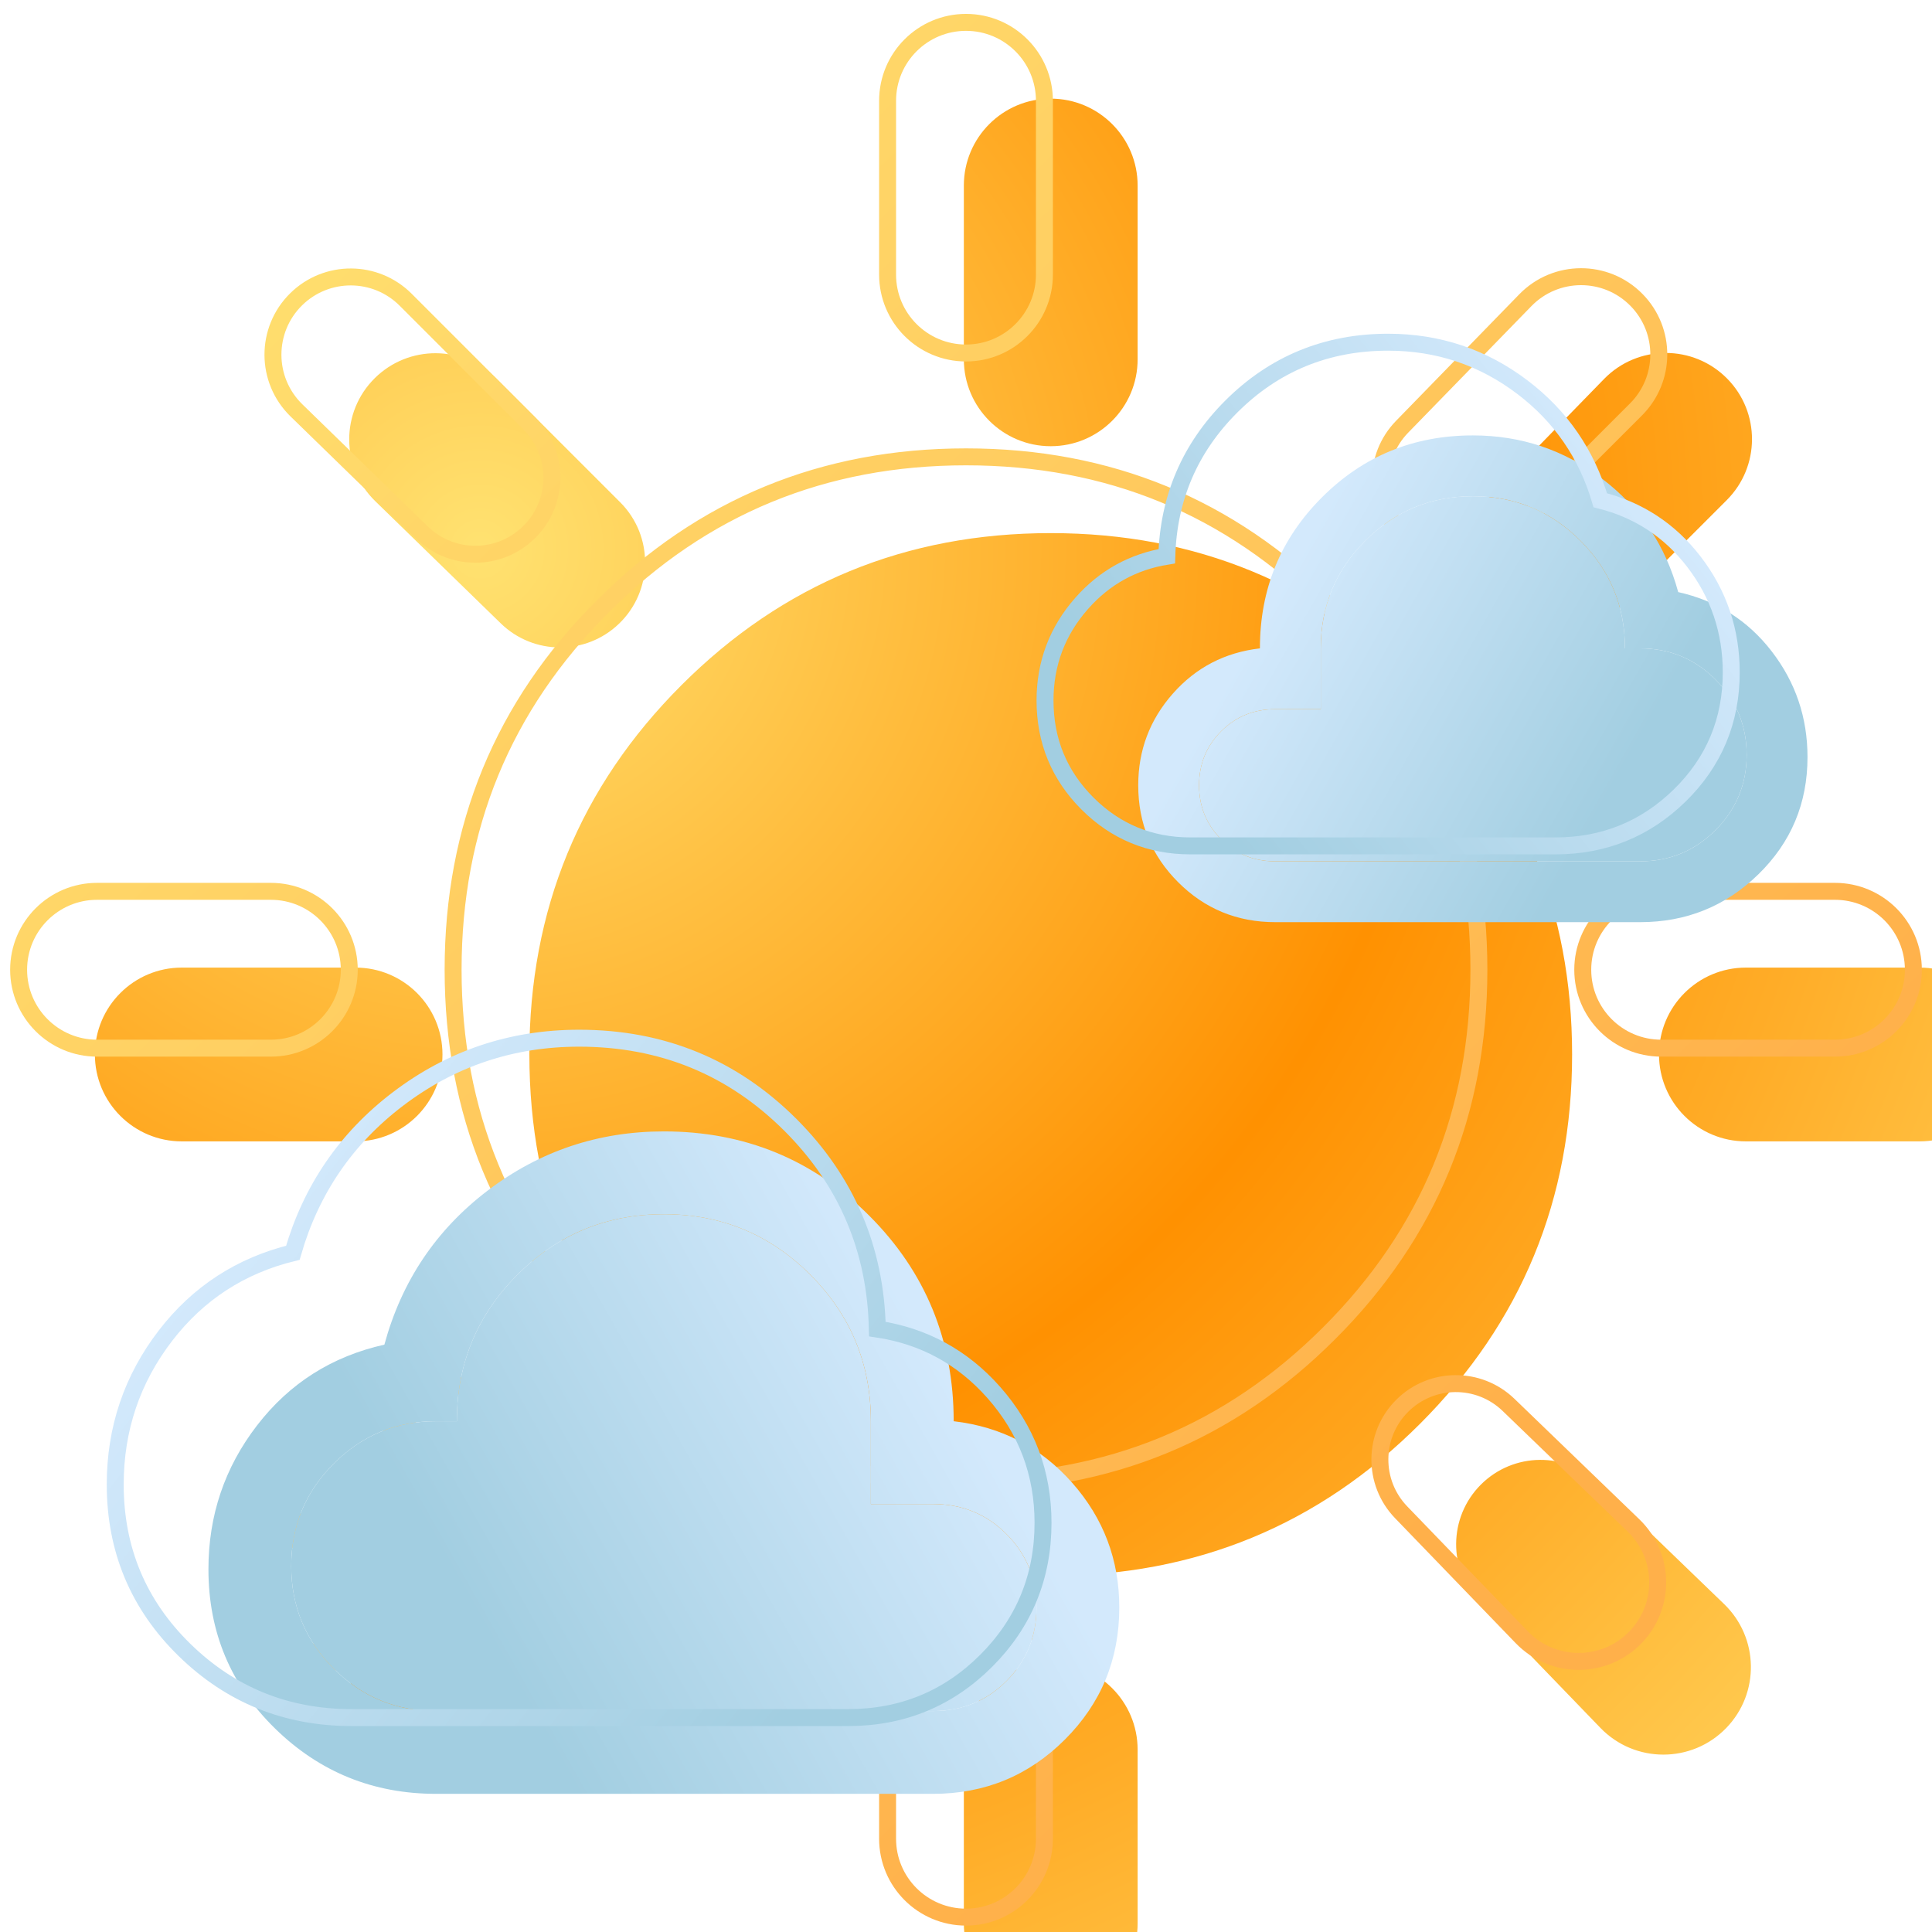 <svg width="114" height="114" viewBox="0 0 114 114" fill="none" xmlns="http://www.w3.org/2000/svg">
<g filter="url(#filter0_i_603_259)">
<path d="M57 21.329C54.168 21.329 51.873 19.034 51.873 16.202V5.947C51.873 3.116 54.168 0.82 57 0.82C59.832 0.82 62.127 3.116 62.127 5.947V16.202C62.127 19.034 59.832 21.329 57 21.329ZM89.518 31.881C87.558 33.841 84.381 33.841 82.421 31.881C80.48 29.94 80.459 26.799 82.375 24.832L89.648 17.364C91.639 15.32 94.921 15.313 96.921 17.348C98.877 19.34 98.863 22.536 96.889 24.51L89.518 31.881ZM98.019 62.348C95.187 62.348 92.892 60.053 92.892 57.221C92.892 54.389 95.187 52.094 98.019 52.094H108.274C111.106 52.094 113.401 54.389 113.401 57.221C113.401 60.053 111.106 62.348 108.274 62.348H98.019ZM57 113.622C54.168 113.622 51.873 111.326 51.873 108.495V98.24C51.873 95.408 54.168 93.112 57 93.112C59.832 93.112 62.127 95.408 62.127 98.24V108.495C62.127 111.326 59.832 113.622 57 113.622ZM31.53 31.798C29.58 33.679 26.488 33.672 24.547 31.781L17.144 24.573C15.099 22.582 15.092 19.3 17.128 17.3C19.119 15.344 22.315 15.358 24.289 17.332L31.596 24.638C33.58 26.623 33.551 29.85 31.53 31.798ZM96.864 96.957C94.833 99.059 91.464 99.059 89.434 96.956L82.319 89.584C80.432 87.629 80.459 84.522 82.381 82.601C84.302 80.68 87.408 80.652 89.364 82.539L96.736 89.652C98.789 91.634 98.847 94.905 96.864 96.957ZM5.726 62.348C2.895 62.348 0.599 60.053 0.599 57.221C0.599 54.389 2.895 52.094 5.726 52.094H15.981C18.813 52.094 21.109 54.389 21.109 57.221C21.109 60.053 18.813 62.348 15.981 62.348H5.726ZM24.377 97.15C22.365 99.163 19.098 99.148 17.103 97.118C15.133 95.113 15.148 91.895 17.135 89.908L24.311 82.732C26.315 80.728 29.546 80.67 31.62 82.601C33.662 84.573 33.691 87.837 31.683 89.844L24.377 97.15ZM57 87.985C48.455 87.985 41.191 84.994 35.209 79.012C29.227 73.03 26.236 65.767 26.236 57.221C26.236 48.675 29.227 41.412 35.209 35.43C41.191 29.448 48.455 26.457 57 26.457C65.546 26.457 72.809 29.448 78.791 35.43C84.773 41.412 87.764 48.675 87.764 57.221C87.764 65.767 84.773 73.03 78.791 79.012C72.809 84.994 65.546 87.985 57 87.985Z" fill="url(#paint0_radial_603_259)"/>
</g>
<path d="M57 20.829C54.444 20.829 52.373 18.758 52.373 16.202V5.947C52.373 3.392 54.444 1.32 57 1.32C59.556 1.32 61.627 3.392 61.627 5.947V16.202C61.627 18.758 59.556 20.829 57 20.829ZM89.165 31.528C87.4 33.292 84.539 33.292 82.775 31.528C81.027 29.78 81.008 26.952 82.733 25.181L90.006 17.713C91.801 15.87 94.761 15.863 96.564 17.698C98.329 19.494 98.316 22.377 96.536 24.157L89.165 31.528ZM98.019 61.848C95.463 61.848 93.392 59.777 93.392 57.221C93.392 54.665 95.463 52.594 98.019 52.594H108.274C110.829 52.594 112.901 54.665 112.901 57.221C112.901 59.777 110.829 61.848 108.274 61.848H98.019ZM57 113.122C54.444 113.122 52.373 111.05 52.373 108.495V98.24C52.373 95.684 54.444 93.612 57 93.612C59.556 93.612 61.627 95.684 61.627 98.24V108.495C61.627 111.05 59.556 113.122 57 113.122ZM31.183 31.438C29.427 33.132 26.644 33.125 24.896 31.423L17.493 24.215C15.649 22.42 15.643 19.46 17.478 17.657C19.274 15.893 22.156 15.905 23.936 17.685L31.242 24.992C33.029 26.779 33.003 29.684 31.183 31.438ZM96.504 96.61C94.67 98.508 91.627 98.508 89.794 96.608L82.679 89.237C80.981 87.478 81.006 84.683 82.734 82.955C84.463 81.226 87.257 81.201 89.016 82.899L96.389 90.012C98.243 91.802 98.295 94.756 96.504 96.61ZM5.726 61.848C3.171 61.848 1.099 59.777 1.099 57.221C1.099 54.665 3.171 52.594 5.726 52.594H15.981C18.537 52.594 20.609 54.665 20.609 57.221C20.609 59.777 18.537 61.848 15.981 61.848H5.726ZM24.024 96.797C22.208 98.613 19.26 98.6 17.46 96.768C15.682 94.958 15.695 92.055 17.489 90.261L24.664 83.085C26.477 81.273 29.398 81.22 31.275 82.964C33.114 84.742 33.138 87.682 31.33 89.491L24.024 96.797ZM57 87.485C48.586 87.485 41.45 84.546 35.562 78.659C29.675 72.772 26.736 65.635 26.736 57.221C26.736 48.806 29.675 41.67 35.562 35.783C41.45 29.896 48.586 26.957 57 26.957C65.415 26.957 72.551 29.896 78.438 35.783C84.325 41.67 87.264 48.806 87.264 57.221C87.264 65.635 84.325 72.772 78.438 78.659C72.551 84.546 65.415 87.485 57 87.485Z" stroke="url(#paint1_linear_603_259)"/>
<g filter="url(#filter1_i_603_259)">
<path d="M20.735 100.848C17.03 100.848 13.864 99.566 11.238 97.001C8.612 94.436 7.299 91.3 7.299 87.595C7.299 84.419 8.255 81.589 10.169 79.106C12.083 76.622 14.587 75.034 17.681 74.342C18.699 70.596 20.735 67.562 23.789 65.242C26.843 62.921 30.303 61.76 34.172 61.76C38.935 61.76 42.977 63.42 46.295 66.738C49.613 70.056 51.273 74.097 51.273 78.861C54.082 79.187 56.413 80.398 58.266 82.495C60.118 84.592 61.045 87.045 61.045 89.855C61.045 92.909 59.976 95.504 57.838 97.642C55.7 99.78 53.105 100.848 50.051 100.848H20.735ZM20.735 95.962H50.051C51.761 95.962 53.207 95.372 54.387 94.191C55.568 93.01 56.159 91.565 56.159 89.855C56.159 88.145 55.568 86.699 54.387 85.519C53.207 84.338 51.761 83.747 50.051 83.747H46.387V78.861C46.387 75.482 45.196 72.601 42.814 70.219C40.432 67.837 37.551 66.646 34.172 66.646C30.792 66.646 27.911 67.837 25.529 70.219C23.148 72.601 21.957 75.482 21.957 78.861H20.735C18.373 78.861 16.358 79.696 14.689 81.365C13.019 83.035 12.185 85.05 12.185 87.412C12.185 89.773 13.019 91.789 14.689 93.458C16.358 95.128 18.373 95.962 20.735 95.962Z" fill="url(#paint2_linear_603_259)"/>
<path d="M20.735 95.962H50.051C51.761 95.962 53.207 95.372 54.387 94.191C55.568 93.01 56.159 91.565 56.159 89.855C56.159 88.145 55.568 86.699 54.387 85.519C53.207 84.338 51.761 83.747 50.051 83.747H46.387V78.861C46.387 75.482 45.196 72.601 42.814 70.219C40.432 67.837 37.551 66.646 34.172 66.646C30.792 66.646 27.911 67.837 25.529 70.219C23.148 72.601 21.957 75.482 21.957 78.861H20.735C18.373 78.861 16.358 79.696 14.689 81.365C13.019 83.035 12.185 85.05 12.185 87.412C12.185 89.773 13.019 91.789 14.689 93.458C16.358 95.128 18.373 95.962 20.735 95.962Z" fill="url(#paint3_linear_603_259)"/>
</g>
<path d="M10.889 97.358C13.609 100.016 16.901 101.348 20.735 101.348H50.051C53.236 101.348 55.959 100.228 58.192 97.996C60.424 95.763 61.545 93.04 61.545 89.855C61.545 86.924 60.574 84.353 58.64 82.164C56.802 80.084 54.505 78.834 51.768 78.423C51.669 73.718 49.96 69.696 46.648 66.384C43.235 62.971 39.066 61.26 34.172 61.26C30.195 61.26 26.628 62.456 23.486 64.844C20.422 67.172 18.351 70.203 17.28 73.922C14.206 74.673 11.698 76.302 9.773 78.8C7.791 81.373 6.799 84.31 6.799 87.595C6.799 91.434 8.165 94.698 10.889 97.358Z" stroke="url(#paint4_linear_603_259)"/>
<g filter="url(#filter2_i_603_259)">
<path d="M91.781 49.413C94.503 49.413 96.829 48.47 98.759 46.586C100.689 44.701 101.654 42.397 101.654 39.675C101.654 37.341 100.951 35.262 99.544 33.437C98.138 31.612 96.298 30.445 94.025 29.937C93.277 27.184 91.781 24.956 89.537 23.25C87.293 21.545 84.75 20.692 81.908 20.692C78.408 20.692 75.439 21.912 73.001 24.35C70.562 26.788 69.343 29.757 69.343 33.258C67.279 33.497 65.566 34.387 64.205 35.928C62.844 37.468 62.163 39.271 62.163 41.335C62.163 43.579 62.948 45.486 64.519 47.057C66.09 48.627 67.997 49.413 70.241 49.413H91.781ZM91.781 45.823H70.241C68.984 45.823 67.922 45.389 67.055 44.521C66.187 43.654 65.753 42.592 65.753 41.335C65.753 40.079 66.187 39.017 67.055 38.149C67.922 37.281 68.984 36.848 70.241 36.848H72.933V33.258C72.933 30.774 73.808 28.658 75.558 26.908C77.309 25.157 79.425 24.282 81.908 24.282C84.391 24.282 86.508 25.157 88.258 26.908C90.008 28.658 90.883 30.774 90.883 33.258H91.781C93.516 33.258 94.997 33.871 96.224 35.097C97.45 36.324 98.064 37.805 98.064 39.54C98.064 41.275 97.45 42.756 96.224 43.983C94.997 45.209 93.516 45.823 91.781 45.823Z" fill="url(#paint5_linear_603_259)"/>
<path d="M91.781 45.823H70.241C68.984 45.823 67.922 45.389 67.055 44.521C66.187 43.654 65.753 42.592 65.753 41.335C65.753 40.079 66.187 39.017 67.055 38.149C67.922 37.281 68.984 36.848 70.241 36.848H72.933V33.258C72.933 30.774 73.808 28.658 75.558 26.908C77.309 25.157 79.425 24.282 81.908 24.282C84.391 24.282 86.508 25.157 88.258 26.908C90.008 28.658 90.883 30.774 90.883 33.258H91.781C93.516 33.258 94.997 33.871 96.224 35.097C97.45 36.324 98.064 37.805 98.064 39.54C98.064 41.275 97.45 42.756 96.224 43.983C94.997 45.209 93.516 45.823 91.781 45.823Z" fill="url(#paint6_linear_603_259)"/>
</g>
<path d="M99.109 46.943C97.084 48.92 94.633 49.913 91.781 49.913H70.241C67.866 49.913 65.831 49.076 64.165 47.41C62.5 45.745 61.663 43.71 61.663 41.335C61.663 39.15 62.388 37.229 63.83 35.597C65.177 34.072 66.856 33.145 68.849 32.821C68.948 29.378 70.215 26.428 72.647 23.996C75.181 21.463 78.278 20.192 81.908 20.192C84.859 20.192 87.508 21.08 89.84 22.852C92.094 24.565 93.625 26.792 94.426 29.518C96.679 30.085 98.523 31.292 99.941 33.132C101.415 35.045 102.154 37.232 102.154 39.675C102.154 42.53 101.135 44.963 99.109 46.943Z" stroke="url(#paint7_linear_603_259)"/>
<defs>
<filter id="filter0_i_603_259" x="0.599" y="0.82" width="117.802" height="117.802" filterUnits="userSpaceOnUse" color-interpolation-filters="sRGB">
<feFlood flood-opacity="0" result="BackgroundImageFix"/>
<feBlend mode="normal" in="SourceGraphic" in2="BackgroundImageFix" result="shape"/>
<feColorMatrix in="SourceAlpha" type="matrix" values="0 0 0 0 0 0 0 0 0 0 0 0 0 0 0 0 0 0 127 0" result="hardAlpha"/>
<feOffset dx="5" dy="5"/>
<feGaussianBlur stdDeviation="5"/>
<feComposite in2="hardAlpha" operator="arithmetic" k2="-1" k3="1"/>
<feColorMatrix type="matrix" values="0 0 0 0 1 0 0 0 0 0.871 0 0 0 0 0.412 0 0 0 1 0"/>
<feBlend mode="normal" in2="shape" result="effect1_innerShadow_603_259"/>
</filter>
<filter id="filter1_i_603_259" x="6.299" y="60.76" width="60.746" height="46.088" filterUnits="userSpaceOnUse" color-interpolation-filters="sRGB">
<feFlood flood-opacity="0" result="BackgroundImageFix"/>
<feBlend mode="normal" in="SourceGraphic" in2="BackgroundImageFix" result="shape"/>
<feColorMatrix in="SourceAlpha" type="matrix" values="0 0 0 0 0 0 0 0 0 0 0 0 0 0 0 0 0 0 127 0" result="hardAlpha"/>
<feOffset dx="5" dy="5"/>
<feGaussianBlur stdDeviation="5"/>
<feComposite in2="hardAlpha" operator="arithmetic" k2="-1" k3="1"/>
<feColorMatrix type="matrix" values="0 0 0 0 0.941 0 0 0 0 0.98 0 0 0 0 1 0 0 0 1 0"/>
<feBlend mode="normal" in2="shape" result="effect1_innerShadow_603_259"/>
</filter>
<filter id="filter2_i_603_259" x="61.163" y="19.692" width="46.49" height="35.72" filterUnits="userSpaceOnUse" color-interpolation-filters="sRGB">
<feFlood flood-opacity="0" result="BackgroundImageFix"/>
<feBlend mode="normal" in="SourceGraphic" in2="BackgroundImageFix" result="shape"/>
<feColorMatrix in="SourceAlpha" type="matrix" values="0 0 0 0 0 0 0 0 0 0 0 0 0 0 0 0 0 0 127 0" result="hardAlpha"/>
<feOffset dx="5" dy="5"/>
<feGaussianBlur stdDeviation="5"/>
<feComposite in2="hardAlpha" operator="arithmetic" k2="-1" k3="1"/>
<feColorMatrix type="matrix" values="0 0 0 0 0.941 0 0 0 0 0.98 0 0 0 0 1 0 0 0 1 0"/>
<feBlend mode="normal" in2="shape" result="effect1_innerShadow_603_259"/>
</filter>
<radialGradient id="paint0_radial_603_259" cx="0" cy="0" r="1" gradientUnits="userSpaceOnUse" gradientTransform="translate(23.099 27.29) rotate(50.916) scale(111.22)">
<stop stop-color="#FFE271"/>
<stop offset="0.232" stop-color="#FFBD3E"/>
<stop offset="0.515" stop-color="#FF9101"/>
<stop offset="0.728" stop-color="#FFAC27"/>
<stop offset="0.848" stop-color="#FFBE3F"/>
<stop offset="1" stop-color="#FFD45E"/>
</radialGradient>
<linearGradient id="paint1_linear_603_259" x1="86.004" y1="88.817" x2="9.018" y2="10.432" gradientUnits="userSpaceOnUse">
<stop stop-color="#FFB04A"/>
<stop offset="1" stop-color="#FFE271"/>
</linearGradient>
<linearGradient id="paint2_linear_603_259" x1="46.758" y1="68.948" x2="9.861" y2="89.862" gradientUnits="userSpaceOnUse">
<stop stop-color="#D3E9FC"/>
<stop offset="0.735" stop-color="#A2CEE1"/>
</linearGradient>
<linearGradient id="paint3_linear_603_259" x1="46.758" y1="68.948" x2="9.861" y2="89.862" gradientUnits="userSpaceOnUse">
<stop stop-color="#D3E9FC"/>
<stop offset="0.735" stop-color="#A2CEE1"/>
</linearGradient>
<linearGradient id="paint4_linear_603_259" x1="14.49" y1="71.434" x2="48.388" y2="98.723" gradientUnits="userSpaceOnUse">
<stop stop-color="#D3E9FC"/>
<stop offset="1" stop-color="#A2CEE1"/>
</linearGradient>
<linearGradient id="paint5_linear_603_259" x1="72.661" y1="25.973" x2="99.771" y2="41.341" gradientUnits="userSpaceOnUse">
<stop stop-color="#D3E9FC"/>
<stop offset="0.735" stop-color="#A2CEE1"/>
</linearGradient>
<linearGradient id="paint6_linear_603_259" x1="72.661" y1="25.973" x2="99.771" y2="41.341" gradientUnits="userSpaceOnUse">
<stop stop-color="#D3E9FC"/>
<stop offset="0.735" stop-color="#A2CEE1"/>
</linearGradient>
<linearGradient id="paint7_linear_603_259" x1="96.37" y1="27.8" x2="71.463" y2="47.851" gradientUnits="userSpaceOnUse">
<stop stop-color="#D3E9FC"/>
<stop offset="1" stop-color="#A2CEE1"/>
</linearGradient>
</defs>
</svg>
